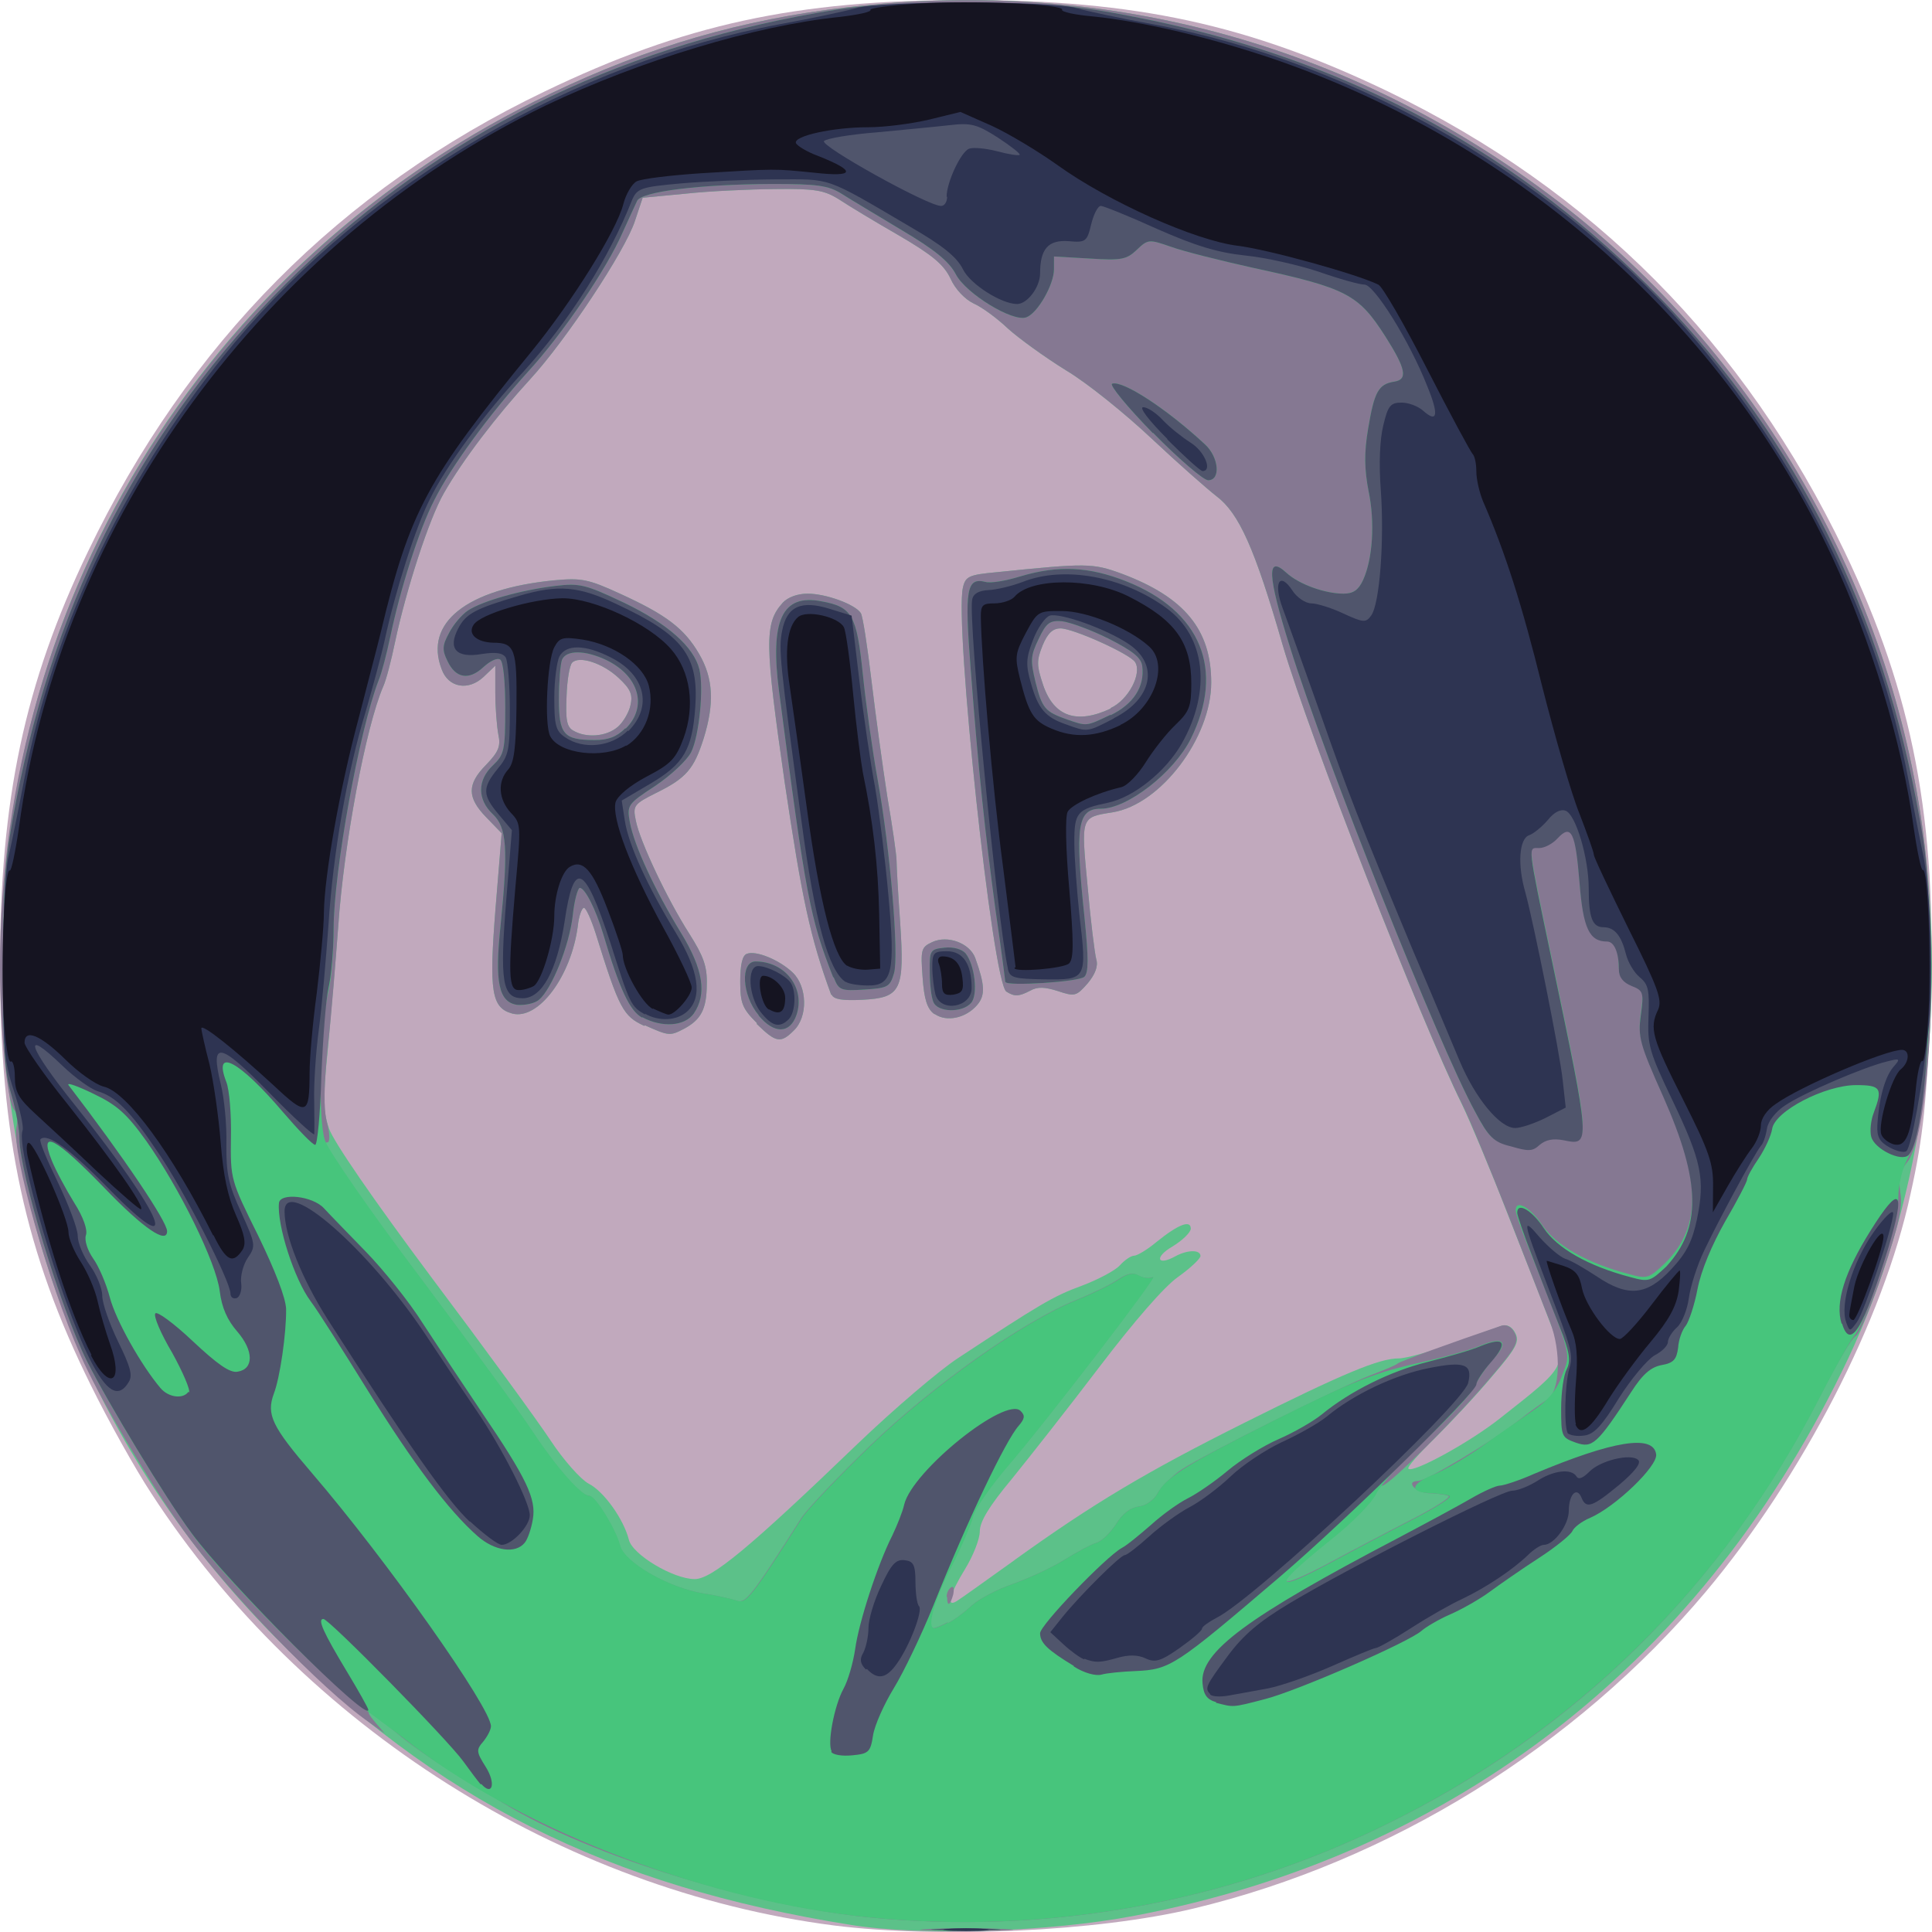 <?xml version="1.0" encoding="UTF-8" standalone="no"?>
<!-- Created with Inkscape (http://www.inkscape.org/) -->

<svg
   xmlns:dc="http://purl.org/dc/elements/1.1/"
   xmlns:cc="http://creativecommons.org/ns#"
   xmlns:rdf="http://www.w3.org/1999/02/22-rdf-syntax-ns#"
   xmlns:svg="http://www.w3.org/2000/svg"
   xmlns="http://www.w3.org/2000/svg"
   xmlns:sodipodi="http://sodipodi.sourceforge.net/DTD/sodipodi-0.dtd"
   xmlns:inkscape="http://www.inkscape.org/namespaces/inkscape"
   version="1.1"
   id="svg3739"
   width="113.386"
   height="113.386"
   viewBox="0 0 113.386 113.386"
   sodipodi:docname="delete.svg"
   inkscape:version="0.92.4 (5da689c313, 2019-01-14)">
  <defs
     id="defs3743" />
  <sodipodi:namedview
     pagecolor="#ffffff"
     bordercolor="#666666"
     borderopacity="1"
     objecttolerance="10"
     gridtolerance="10"
     guidetolerance="10"
     inkscape:pageopacity="0"
     inkscape:pageshadow="2"
     inkscape:window-width="1366"
     inkscape:window-height="745"
     id="namedview3741"
     showgrid="false"
     inkscape:zoom="1.9496253"
     inkscape:cx="1.8914439"
     inkscape:cy="1.890427"
     inkscape:window-x="-8"
     inkscape:window-y="-8"
     inkscape:window-maximized="1"
     inkscape:current-layer="svg3739" />
  <g
     id="g3749"
     transform="matrix(29.98,0,0,29.981,0.002,0.003)">
    <path
       style="fill:#c1a9bd;stroke-width:0.01"
       d="M 1.632,3.769 C 1.099,3.7 0.593,3.38 0.296,2.923 0.265,2.876 0.212,2.781 0.178,2.712 0.049,2.452 7.6717624e-5,2.225 -5.4556784e-5,1.891 -1.8284424e-4,1.565 0.048,1.338 0.172,1.08 0.368,0.672 0.666,0.371 1.066,0.179 1.338,0.048 1.558,-1.0911357e-4 1.891,-1.0911357e-4 c 0.333,0 0.553,0.048 0.826,0.179 0.4,0.193 0.698,0.493 0.894,0.901 0.134,0.28 0.181,0.526 0.168,0.884 -0.007,0.191 -0.014,0.261 -0.039,0.373 C 3.687,2.583 3.528,2.891 3.339,3.116 3.084,3.419 2.721,3.644 2.336,3.736 2.148,3.781 1.839,3.795 1.632,3.769 Z"
       id="path3763"
       inkscape:connector-curvature="0" />
    <path
       style="fill:#5cc189;stroke-width:0.01"
       d="M 1.666,3.768 C 1.189,3.692 0.852,3.523 0.534,3.2 0.201,2.861 0.02,2.438 0.003,1.954 -0.024,1.197 0.395,0.508 1.078,0.183 1.27,0.091 1.452,0.038 1.66,0.014 2.174,-0.046 2.661,0.09 3.068,0.408 3.452,0.709 3.712,1.172 3.768,1.658 3.81,2.011 3.756,2.366 3.618,2.659 3.338,3.249 2.852,3.63 2.221,3.75 2.055,3.782 1.802,3.79 1.666,3.768 Z M 1.987,3.053 C 2.14,2.943 2.244,2.881 2.436,2.785 2.63,2.688 2.7,2.659 2.738,2.659 c 0.014,-2.6e-6 0.062,-0.013 0.106,-0.029 0.044,-0.016 0.087,-0.032 0.096,-0.035 0.01,-0.003 0.02,0.002 0.026,0.014 0.009,0.017 0.003,0.029 -0.045,0.085 -0.03,0.036 -0.081,0.09 -0.112,0.121 -0.031,0.03 -0.055,0.057 -0.052,0.06 0.009,0.009 0.121,-0.052 0.181,-0.1 C 3.069,2.672 3.068,2.674 3.034,2.588 3.024,2.561 2.987,2.467 2.952,2.378 2.918,2.29 2.877,2.193 2.862,2.162 2.78,1.996 2.564,1.443 2.511,1.263 2.456,1.072 2.425,1.004 2.381,0.971 2.363,0.957 2.306,0.907 2.255,0.859 2.204,0.811 2.129,0.75 2.087,0.725 2.045,0.699 1.994,0.662 1.973,0.643 1.952,0.623 1.922,0.601 1.906,0.594 1.889,0.586 1.87,0.566 1.861,0.546 1.848,0.518 1.825,0.499 1.76,0.461 1.713,0.434 1.66,0.402 1.642,0.39 c -0.029,-0.018 -0.047,-0.021 -0.125,-0.02 -0.05,3.7742e-4 -0.129,0.004 -0.175,0.009 l -0.084,0.008 -0.015,0.045 C 1.224,0.491 1.107,0.667 1.038,0.742 0.972,0.814 0.906,0.9 0.869,0.965 0.84,1.015 0.795,1.154 0.773,1.258 c -0.007,0.034 -0.017,0.073 -0.023,0.086 -0.034,0.079 -0.077,0.308 -0.088,0.47 -0.005,0.066 -0.014,0.172 -0.02,0.237 -0.01,0.098 -0.01,0.123 0.002,0.158 0.009,0.026 0.086,0.138 0.201,0.292 0.103,0.137 0.208,0.281 0.233,0.319 0.025,0.038 0.059,0.076 0.074,0.084 0.03,0.015 0.069,0.07 0.079,0.11 0.007,0.029 0.087,0.077 0.129,0.077 0.033,0 0.106,-0.06 0.319,-0.265 0.071,-0.068 0.16,-0.144 0.197,-0.168 0.158,-0.104 0.186,-0.121 0.241,-0.141 0.032,-0.012 0.066,-0.03 0.075,-0.04 0.01,-0.011 0.022,-0.019 0.028,-0.019 0.006,0 0.026,-0.012 0.044,-0.027 0.042,-0.034 0.067,-0.044 0.067,-0.026 0,0.007 -0.016,0.023 -0.036,0.035 -0.036,0.021 -0.03,0.039 0.006,0.019 0.024,-0.013 0.049,-0.013 0.049,-4.243e-4 0,0.005 -0.02,0.024 -0.044,0.041 -0.027,0.019 -0.086,0.087 -0.153,0.175 -0.06,0.079 -0.138,0.178 -0.172,0.22 -0.045,0.054 -0.063,0.084 -0.063,0.103 0,0.015 -0.013,0.048 -0.029,0.074 -0.03,0.049 -0.037,0.075 -0.017,0.063 0.007,-0.004 0.057,-0.04 0.113,-0.08 z M 1.482,2.003 c -0.029,-0.029 -0.033,-0.039 -0.033,-0.082 0,-0.032 0.004,-0.051 0.013,-0.054 0.018,-0.007 0.064,0.012 0.09,0.037 0.028,0.027 0.03,0.086 0.002,0.113 -0.026,0.026 -0.035,0.024 -0.073,-0.013 z m -0.221,0.005 c -0.041,-0.019 -0.049,-0.033 -0.095,-0.181 -0.009,-0.028 -0.019,-0.05 -0.023,-0.05 -0.004,0 -0.01,0.016 -0.012,0.036 -0.013,0.098 -0.077,0.184 -0.128,0.171 C 0.962,1.973 0.957,1.941 0.97,1.778 L 0.982,1.631 0.952,1.6 c -0.038,-0.039 -0.038,-0.065 -4.6891e-4,-0.103 0.024,-0.025 0.029,-0.036 0.024,-0.059 -0.003,-0.016 -0.006,-0.053 -0.006,-0.082 v -0.053 l -0.023,0.022 c -0.03,0.028 -0.069,0.021 -0.082,-0.015 -0.035,-0.091 0.049,-0.157 0.219,-0.174 0.054,-0.005 0.067,-0.003 0.13,0.026 0.09,0.041 0.126,0.068 0.155,0.118 0.028,0.048 0.03,0.097 0.009,0.165 -0.019,0.06 -0.034,0.078 -0.093,0.107 -0.044,0.022 -0.046,0.025 -0.04,0.054 0.008,0.041 0.062,0.155 0.105,0.222 0.027,0.043 0.035,0.063 0.034,0.099 -3.255e-4,0.048 -0.011,0.069 -0.045,0.087 -0.027,0.014 -0.029,0.014 -0.076,-0.007 z m -0.053,-0.584 c 0.011,-0.009 0.023,-0.029 0.026,-0.043 0.005,-0.021 7.374e-4,-0.032 -0.023,-0.054 -0.031,-0.029 -0.077,-0.044 -0.091,-0.03 -0.005,0.005 -0.01,0.034 -0.011,0.066 -0.002,0.046 4.369e-4,0.06 0.013,0.067 0.025,0.015 0.065,0.012 0.087,-0.007 z m 0.621,0.561 c -0.014,-0.01 -0.02,-0.029 -0.023,-0.072 -0.004,-0.054 -0.003,-0.059 0.019,-0.069 0.03,-0.014 0.073,0.002 0.084,0.031 0.019,0.053 0.02,0.073 0.004,0.092 -0.022,0.026 -0.06,0.034 -0.083,0.018 z M 1.627,1.947 C 1.586,1.835 1.57,1.76 1.536,1.531 1.497,1.259 1.496,1.22 1.532,1.18 c 0.01,-0.011 0.029,-0.018 0.049,-0.018 0.036,0 0.093,0.021 0.104,0.038 0.004,0.006 0.013,0.066 0.021,0.133 0.008,0.067 0.022,0.169 0.031,0.227 0.01,0.058 0.018,0.114 0.018,0.125 6.72e-5,0.011 0.003,0.065 0.007,0.12 0.009,0.134 0.002,0.148 -0.074,0.152 -0.039,0.002 -0.056,-8.555e-4 -0.06,-0.01 z M 1.97,1.941 C 1.943,1.924 1.868,1.219 1.885,1.15 c 0.005,-0.022 0.012,-0.025 0.066,-0.03 0.176,-0.018 0.188,-0.018 0.245,0.003 0.123,0.046 0.175,0.11 0.175,0.213 0,0.108 -0.099,0.239 -0.193,0.254 -0.063,0.01 -0.062,0.008 -0.049,0.145 0.006,0.068 0.014,0.132 0.017,0.143 0.004,0.013 -0.002,0.029 -0.017,0.047 -0.022,0.025 -0.025,0.026 -0.058,0.015 -0.025,-0.008 -0.04,-0.009 -0.054,-0.001 -0.023,0.012 -0.031,0.012 -0.047,0.002 z M 2.174,1.386 c 0.035,-0.016 0.062,-0.068 0.048,-0.09 -0.01,-0.016 -0.121,-0.066 -0.146,-0.066 -0.015,-5.5e-6 -0.025,0.009 -0.035,0.033 -0.012,0.03 -0.012,0.039 0.001,0.078 0.021,0.062 0.066,0.077 0.132,0.046 z"
       id="path3761"
       inkscape:connector-curvature="0" />
    <path
       style="fill:#857892;stroke-width:0.01"
       d="m 1.817,3.776 c 0.041,-0.002 0.108,-0.002 0.149,0 0.041,0.002 0.007,0.003 -0.074,0.003 -0.082,0 -0.115,-0.001 -0.074,-0.003 z M 1.699,3.753 C 1.456,3.728 1.129,3.624 0.97,3.52 0.951,3.508 0.911,3.483 0.88,3.465 0.849,3.447 0.802,3.414 0.776,3.392 0.724,3.347 0.707,3.339 0.735,3.372 l 0.018,0.021 -0.031,-0.022 C 0.631,3.308 0.445,3.115 0.358,2.994 0.294,2.905 0.193,2.734 0.158,2.654 0.094,2.51 0.023,2.256 0.032,2.208 0.035,2.194 0.033,2.178 0.028,2.173 0.014,2.159 1.5584989e-4,2.017 7.2864183e-5,1.891 -4.0988736e-4,1.159 0.418,0.497 1.078,0.183 1.27,0.091 1.452,0.038 1.66,0.014 2.174,-0.046 2.661,0.09 3.068,0.408 3.452,0.709 3.712,1.172 3.768,1.658 c 0.027,0.231 0.009,0.561 -0.034,0.616 -0.015,0.019 -0.018,0.033 -0.014,0.061 0.005,0.027 -0.003,0.063 -0.034,0.154 -0.022,0.065 -0.046,0.122 -0.053,0.126 -0.008,0.004 -0.038,0.055 -0.068,0.114 C 3.373,3.105 3.085,3.39 2.712,3.572 2.401,3.725 2.048,3.788 1.699,3.753 Z M 1.856,3.177 c 0.012,-0.006 0.032,-0.021 0.046,-0.034 0.014,-0.013 0.05,-0.032 0.082,-0.043 0.031,-0.011 0.076,-0.032 0.1,-0.047 0.024,-0.015 0.052,-0.03 0.062,-0.033 0.011,-0.003 0.028,-0.02 0.039,-0.037 0.012,-0.02 0.028,-0.032 0.044,-0.034 0.015,-0.002 0.03,-0.013 0.037,-0.026 0.007,-0.013 0.028,-0.034 0.048,-0.047 0.047,-0.031 0.309,-0.161 0.369,-0.184 0.026,-0.01 0.05,-0.02 0.053,-0.023 0.004,-0.004 0.103,-0.04 0.203,-0.074 0.01,-0.003 0.02,0.002 0.026,0.014 0.009,0.017 0.003,0.029 -0.045,0.085 -0.069,0.082 -0.201,0.214 -0.214,0.214 -0.005,0 -0.013,0.01 -0.018,0.023 -0.005,0.012 -0.041,0.048 -0.08,0.079 -0.118,0.094 -0.122,0.11 -0.011,0.052 0.052,-0.028 0.128,-0.068 0.169,-0.089 0.041,-0.021 0.072,-0.041 0.07,-0.044 -0.003,-0.003 -0.018,-0.005 -0.035,-0.006 C 2.773,2.924 2.749,2.899 2.776,2.899 c 0.016,0 0.143,-0.076 0.196,-0.118 0.022,-0.017 0.047,-0.035 0.056,-0.041 0.026,-0.015 0.029,-0.093 0.006,-0.153 -0.011,-0.027 -0.047,-0.121 -0.082,-0.21 -0.035,-0.089 -0.075,-0.186 -0.09,-0.216 C 2.78,1.996 2.564,1.443 2.511,1.263 2.456,1.072 2.425,1.004 2.381,0.971 2.363,0.957 2.306,0.907 2.255,0.859 2.204,0.811 2.129,0.75 2.087,0.725 2.045,0.699 1.994,0.662 1.973,0.643 1.952,0.623 1.922,0.601 1.906,0.594 1.889,0.586 1.87,0.566 1.861,0.546 1.848,0.518 1.825,0.499 1.76,0.461 1.713,0.434 1.66,0.402 1.642,0.39 c -0.029,-0.018 -0.047,-0.021 -0.125,-0.02 -0.05,3.7742e-4 -0.129,0.004 -0.175,0.009 l -0.084,0.008 -0.015,0.045 C 1.224,0.491 1.107,0.667 1.038,0.742 0.972,0.814 0.906,0.9 0.869,0.965 0.84,1.015 0.795,1.154 0.773,1.258 c -0.007,0.034 -0.017,0.073 -0.023,0.086 -0.034,0.079 -0.077,0.308 -0.088,0.47 -0.005,0.066 -0.013,0.17 -0.02,0.232 -0.008,0.079 -0.009,0.123 -0.002,0.151 0.006,0.023 0.006,0.039 0.001,0.039 -0.016,0 0.01,0.038 0.184,0.269 0.093,0.124 0.19,0.257 0.216,0.296 0.047,0.071 0.096,0.127 0.112,0.127 0.012,0 0.052,0.066 0.06,0.097 0.008,0.033 0.095,0.083 0.163,0.094 0.027,0.004 0.056,0.011 0.065,0.014 0.018,0.007 0.028,-0.005 0.128,-0.162 0.011,-0.017 0.071,-0.08 0.134,-0.141 0.124,-0.119 0.299,-0.243 0.403,-0.285 0.032,-0.013 0.069,-0.031 0.082,-0.04 0.018,-0.012 0.029,-0.015 0.041,-0.008 0.009,0.005 0.021,0.006 0.027,0.003 0.015,-0.009 -0.209,0.283 -0.284,0.37 -0.034,0.04 -0.065,0.084 -0.068,0.099 -0.004,0.015 -0.023,0.06 -0.044,0.101 -0.033,0.065 -0.047,0.117 -0.032,0.117 0.003,0 0.015,-0.005 0.026,-0.011 z m -0.003,-0.051 c 0,-0.008 0.004,-0.016 0.009,-0.019 0.005,-0.003 0.006,0.003 0.004,0.014 -0.006,0.022 -0.012,0.025 -0.012,0.005 z M 1.482,2.003 c -0.029,-0.029 -0.033,-0.039 -0.033,-0.082 0,-0.032 0.004,-0.051 0.013,-0.054 0.018,-0.007 0.064,0.012 0.09,0.037 0.028,0.027 0.03,0.086 0.002,0.113 -0.026,0.026 -0.035,0.024 -0.073,-0.013 z m -0.221,0.005 c -0.041,-0.019 -0.049,-0.033 -0.095,-0.181 -0.009,-0.028 -0.019,-0.05 -0.023,-0.05 -0.004,0 -0.01,0.016 -0.012,0.036 -0.013,0.098 -0.077,0.184 -0.128,0.171 C 0.962,1.973 0.957,1.941 0.97,1.778 L 0.982,1.631 0.952,1.6 c -0.038,-0.039 -0.038,-0.065 -4.6891e-4,-0.103 0.024,-0.025 0.029,-0.036 0.024,-0.059 -0.003,-0.016 -0.006,-0.053 -0.006,-0.082 v -0.053 l -0.023,0.022 c -0.03,0.028 -0.069,0.021 -0.082,-0.015 -0.035,-0.091 0.049,-0.157 0.219,-0.174 0.054,-0.005 0.067,-0.003 0.13,0.026 0.09,0.041 0.126,0.068 0.155,0.118 0.028,0.048 0.03,0.097 0.009,0.165 -0.019,0.06 -0.034,0.078 -0.093,0.107 -0.044,0.022 -0.046,0.025 -0.04,0.054 0.008,0.041 0.062,0.155 0.105,0.222 0.027,0.043 0.035,0.063 0.034,0.099 -3.255e-4,0.048 -0.011,0.069 -0.045,0.087 -0.027,0.014 -0.029,0.014 -0.076,-0.007 z m -0.053,-0.584 c 0.011,-0.009 0.023,-0.029 0.026,-0.043 0.005,-0.021 7.374e-4,-0.032 -0.023,-0.054 -0.031,-0.029 -0.077,-0.044 -0.091,-0.03 -0.005,0.005 -0.01,0.034 -0.011,0.066 -0.002,0.046 4.369e-4,0.06 0.013,0.067 0.025,0.015 0.065,0.012 0.087,-0.007 z m 0.621,0.561 c -0.014,-0.01 -0.02,-0.029 -0.023,-0.072 -0.004,-0.054 -0.003,-0.059 0.019,-0.069 0.03,-0.014 0.073,0.002 0.084,0.031 0.019,0.053 0.02,0.073 0.004,0.092 -0.022,0.026 -0.06,0.034 -0.083,0.018 z M 1.627,1.947 C 1.586,1.835 1.57,1.76 1.536,1.531 1.497,1.259 1.496,1.22 1.532,1.18 c 0.01,-0.011 0.029,-0.018 0.049,-0.018 0.036,0 0.093,0.021 0.104,0.038 0.004,0.006 0.013,0.066 0.021,0.133 0.008,0.067 0.022,0.169 0.031,0.227 0.01,0.058 0.018,0.114 0.018,0.125 6.72e-5,0.011 0.003,0.065 0.007,0.12 0.009,0.134 0.002,0.148 -0.074,0.152 -0.039,0.002 -0.056,-8.555e-4 -0.06,-0.01 z M 1.97,1.941 C 1.943,1.924 1.868,1.219 1.885,1.15 c 0.005,-0.022 0.012,-0.025 0.066,-0.03 0.176,-0.018 0.188,-0.018 0.245,0.003 0.123,0.046 0.175,0.11 0.175,0.213 0,0.108 -0.099,0.239 -0.193,0.254 -0.063,0.01 -0.062,0.008 -0.049,0.145 0.006,0.068 0.014,0.132 0.017,0.143 0.004,0.013 -0.002,0.029 -0.017,0.047 -0.022,0.025 -0.025,0.026 -0.058,0.015 -0.025,-0.008 -0.04,-0.009 -0.054,-0.001 -0.023,0.012 -0.031,0.012 -0.047,0.002 z M 2.174,1.386 c 0.035,-0.016 0.062,-0.068 0.048,-0.09 -0.01,-0.016 -0.121,-0.066 -0.146,-0.066 -0.015,-5.5e-6 -0.025,0.009 -0.035,0.033 -0.012,0.03 -0.012,0.039 0.001,0.078 0.021,0.062 0.066,0.077 0.132,0.046 z"
       id="path3759"
       inkscape:connector-curvature="0" />
    <path
       style="fill:#47c57c;stroke-width:0.01"
       d="m 1.836,3.776 c 0.03,-0.002 0.08,-0.002 0.11,0 0.03,0.002 0.006,0.003 -0.055,0.003 -0.061,0 -0.086,-0.002 -0.055,-0.003 z M 1.699,3.753 C 1.391,3.722 1.037,3.589 0.81,3.418 0.786,3.399 0.744,3.368 0.717,3.348 0.642,3.294 0.447,3.097 0.382,3.011 0.326,2.936 0.218,2.759 0.17,2.664 0.118,2.56 0.039,2.298 0.038,2.229 0.038,2.211 0.031,2.172 0.022,2.142 0.009,2.099 0.006,2.051 0.006,1.891 0.007,1.72 0.01,1.678 0.032,1.565 0.11,1.164 0.285,0.829 0.559,0.556 0.834,0.282 1.166,0.109 1.562,0.032 1.679,0.01 1.717,0.007 1.891,0.007 c 0.174,0 0.212,0.003 0.33,0.026 0.396,0.077 0.728,0.25 1.003,0.524 0.274,0.273 0.45,0.609 0.527,1.009 0.044,0.226 0.033,0.606 -0.02,0.709 -0.008,0.016 -0.015,0.047 -0.015,0.068 0,0.047 -0.06,0.238 -0.085,0.27 -0.01,0.013 -0.041,0.068 -0.069,0.123 C 3.373,3.105 3.082,3.391 2.712,3.572 2.401,3.725 2.048,3.788 1.699,3.753 Z M 1.856,3.177 c 0.012,-0.006 0.032,-0.021 0.046,-0.034 0.014,-0.013 0.05,-0.032 0.082,-0.043 0.031,-0.011 0.076,-0.032 0.1,-0.047 0.024,-0.015 0.052,-0.03 0.062,-0.033 0.011,-0.003 0.028,-0.02 0.039,-0.037 0.012,-0.02 0.028,-0.032 0.044,-0.034 0.015,-0.002 0.03,-0.013 0.037,-0.026 0.017,-0.032 0.06,-0.058 0.227,-0.142 0.158,-0.079 0.196,-0.094 0.301,-0.117 0.039,-0.009 0.086,-0.022 0.104,-0.03 0.044,-0.018 0.056,-0.008 0.028,0.023 -0.013,0.014 -0.031,0.039 -0.039,0.056 -0.008,0.017 -0.052,0.064 -0.097,0.105 -0.045,0.041 -0.088,0.089 -0.096,0.106 -0.008,0.017 -0.046,0.056 -0.085,0.087 -0.117,0.094 -0.121,0.11 -0.01,0.051 0.052,-0.028 0.128,-0.068 0.169,-0.089 0.041,-0.021 0.072,-0.041 0.07,-0.044 -0.003,-0.003 -0.018,-0.005 -0.035,-0.006 -0.045,-0.001 -0.043,-0.018 0.004,-0.037 0.022,-0.009 0.065,-0.034 0.094,-0.055 0.029,-0.021 0.073,-0.051 0.097,-0.068 0.032,-0.021 0.049,-0.041 0.06,-0.071 0.017,-0.045 0.022,-0.029 -0.067,-0.253 -0.013,-0.033 -0.024,-0.064 -0.024,-0.07 0,-0.022 0.028,-0.006 0.052,0.029 0.026,0.039 0.086,0.074 0.17,0.096 0.036,0.01 0.039,0.008 0.07,-0.021 0.072,-0.071 0.072,-0.161 -0.003,-0.328 -0.046,-0.104 -0.05,-0.118 -0.044,-0.161 0.006,-0.044 0.005,-0.048 -0.018,-0.057 -0.017,-0.007 -0.025,-0.017 -0.025,-0.033 0,-0.032 -0.009,-0.054 -0.023,-0.054 -0.035,0 -0.047,-0.026 -0.054,-0.115 -0.008,-0.099 -0.016,-0.116 -0.043,-0.087 -0.01,0.011 -0.026,0.019 -0.036,0.019 -0.022,0 -0.024,-0.013 0.024,0.216 0.077,0.367 0.077,0.367 0.024,0.356 -0.021,-0.004 -0.035,-0.001 -0.047,0.009 -0.014,0.013 -0.022,0.013 -0.056,0.003 C 2.924,2.236 2.914,2.226 2.887,2.175 2.816,2.045 2.596,1.493 2.525,1.266 2.481,1.126 2.479,1.085 2.518,1.121 c 0.025,0.023 0.076,0.041 0.112,0.041 0.019,0 0.029,-0.007 0.038,-0.026 0.019,-0.041 0.024,-0.113 0.011,-0.175 -0.008,-0.042 -0.009,-0.074 -7.959e-4,-0.122 0.012,-0.072 0.02,-0.087 0.051,-0.092 0.027,-0.004 0.023,-0.025 -0.017,-0.088 -0.053,-0.083 -0.075,-0.095 -0.26,-0.135 -0.063,-0.014 -0.135,-0.032 -0.16,-0.041 -0.043,-0.015 -0.045,-0.015 -0.067,0.006 -0.02,0.019 -0.03,0.021 -0.092,0.017 l -0.07,-0.004 -3.84e-5,0.025 c -3.84e-5,0.03 -0.032,0.086 -0.054,0.094 -0.026,0.01 -0.118,-0.046 -0.138,-0.084 -0.013,-0.025 -0.041,-0.048 -0.105,-0.086 -0.048,-0.029 -0.102,-0.061 -0.119,-0.072 -0.026,-0.016 -0.047,-0.019 -0.136,-0.019 -0.144,7.9379e-4 -0.255,0.015 -0.264,0.033 -0.004,0.008 -0.016,0.035 -0.028,0.061 C 1.188,0.526 1.101,0.654 1.034,0.727 0.958,0.811 0.883,0.913 0.85,0.979 0.82,1.037 0.783,1.155 0.764,1.246 c -0.007,0.033 -0.017,0.072 -0.023,0.086 -0.037,0.095 -0.088,0.373 -0.088,0.487 -1.4114e-4,0.042 -0.004,0.094 -0.009,0.115 -0.018,0.075 -0.022,0.256 -0.008,0.298 0.007,0.021 0.091,0.142 0.187,0.269 0.095,0.127 0.194,0.262 0.219,0.3 0.047,0.071 0.096,0.127 0.112,0.127 0.012,0 0.052,0.066 0.06,0.097 0.008,0.033 0.095,0.083 0.163,0.094 0.027,0.004 0.056,0.011 0.065,0.014 0.018,0.007 0.028,-0.005 0.128,-0.162 0.011,-0.017 0.071,-0.08 0.134,-0.141 0.124,-0.119 0.299,-0.243 0.403,-0.285 0.032,-0.013 0.069,-0.031 0.082,-0.04 0.018,-0.012 0.029,-0.015 0.041,-0.008 0.009,0.005 0.021,0.006 0.027,0.003 0.015,-0.009 -0.209,0.283 -0.284,0.37 -0.034,0.04 -0.065,0.084 -0.068,0.099 -0.004,0.015 -0.023,0.06 -0.044,0.101 -0.033,0.065 -0.047,0.117 -0.032,0.117 0.003,0 0.015,-0.005 0.026,-0.011 z M 1.485,1.987 c -0.033,-0.039 -0.036,-0.105 -0.006,-0.105 0.058,0 0.098,0.052 0.08,0.105 -0.013,0.037 -0.044,0.037 -0.074,8.161e-4 z m -0.228,0.005 c -0.024,-0.013 -0.044,-0.055 -0.076,-0.163 -0.015,-0.05 -0.036,-0.091 -0.046,-0.091 -0.004,0 -0.011,0.025 -0.014,0.055 -0.007,0.059 -0.041,0.143 -0.066,0.164 -0.008,0.007 -0.027,0.011 -0.042,0.01 C 0.976,1.962 0.968,1.923 0.98,1.81 0.995,1.66 0.992,1.62 0.965,1.594 c -0.031,-0.029 -0.031,-0.067 0,-0.096 0.022,-0.021 0.024,-0.029 0.024,-0.112 0,-0.053 -0.004,-0.092 -0.01,-0.095 -0.006,-0.004 -0.02,0.003 -0.033,0.015 -0.028,0.026 -0.054,0.022 -0.07,-0.012 -0.011,-0.022 -0.01,-0.031 0.003,-0.055 0.008,-0.016 0.025,-0.036 0.037,-0.044 0.029,-0.019 0.104,-0.04 0.17,-0.048 0.049,-0.006 0.06,-0.003 0.136,0.033 0.085,0.041 0.136,0.086 0.147,0.13 0.009,0.036 -1.863e-4,0.13 -0.016,0.162 -0.008,0.016 -0.039,0.045 -0.07,0.066 -0.055,0.036 -0.056,0.038 -0.05,0.072 0.008,0.044 0.048,0.131 0.1,0.216 0.044,0.072 0.051,0.12 0.025,0.158 -0.018,0.025 -0.062,0.028 -0.101,0.007 z m -0.032,-0.566 c 0.043,-0.043 0.026,-0.103 -0.038,-0.134 -0.042,-0.02 -0.079,-0.02 -0.087,-4.666e-4 -0.003,0.008 -0.006,0.043 -0.006,0.076 0,0.07 0.009,0.081 0.07,0.081 0.026,2.093e-4 0.043,-0.006 0.06,-0.023 z m 0.602,0.535 c -0.004,-0.009 -0.007,-0.036 -0.007,-0.06 -4.339e-4,-0.041 8.113e-4,-0.043 0.029,-0.046 0.017,-0.002 0.034,0.003 0.041,0.011 0.018,0.022 0.025,0.081 0.011,0.097 -0.017,0.02 -0.066,0.019 -0.074,-0.002 z M 1.631,1.913 C 1.586,1.798 1.578,1.76 1.525,1.353 1.507,1.214 1.531,1.162 1.608,1.177 c 0.06,0.011 0.069,0.026 0.081,0.143 0.006,0.058 0.019,0.151 0.029,0.206 0.025,0.139 0.042,0.344 0.032,0.379 -0.008,0.027 -0.012,0.029 -0.058,0.032 -0.047,0.003 -0.05,0.001 -0.06,-0.024 z m 0.337,0.01 c 0,-0.002 -0.008,-0.065 -0.019,-0.14 C 1.928,1.627 1.916,1.517 1.9,1.308 1.888,1.153 1.892,1.13 1.929,1.139 c 0.01,0.003 0.04,-0.002 0.069,-0.011 0.074,-0.022 0.134,-0.019 0.207,0.01 0.146,0.058 0.193,0.173 0.126,0.308 -0.033,0.066 -0.124,0.137 -0.176,0.137 -0.046,0 -0.051,0.033 -0.032,0.214 0.008,0.079 0.008,0.107 -4.484e-4,0.115 -0.01,0.01 -0.154,0.019 -0.154,0.01 z M 2.174,1.4 c 0.045,-0.022 0.067,-0.056 0.062,-0.096 -0.002,-0.017 -0.019,-0.03 -0.066,-0.054 -0.034,-0.017 -0.075,-0.032 -0.091,-0.034 -0.024,-0.002 -0.031,0.003 -0.046,0.035 -0.016,0.033 -0.016,0.042 -0.006,0.084 0.013,0.052 0.019,0.058 0.061,0.073 0.04,0.014 0.038,0.014 0.086,-0.009 z m 0.083,-0.552 c -0.05,-0.051 -0.086,-0.095 -0.08,-0.097 0.021,-0.007 0.108,0.05 0.182,0.119 0.027,0.025 0.031,0.07 0.006,0.07 -0.009,0 -0.058,-0.042 -0.108,-0.093 z"
       id="path3757"
       inkscape:connector-curvature="0" />
    <path
       style="fill:#50556c;stroke-width:0.01"
       d="m 1.836,3.776 c 0.03,-0.002 0.08,-0.002 0.11,0 0.03,0.002 0.006,0.003 -0.055,0.003 -0.061,0 -0.086,-0.002 -0.055,-0.003 z M 0.941,3.493 c -0.006,-0.007 -0.021,-0.027 -0.034,-0.045 -0.03,-0.042 -0.263,-0.279 -0.274,-0.279 -0.012,0 -9.6368e-4,0.025 0.046,0.103 0.023,0.038 0.042,0.072 0.042,0.075 0,0.026 -0.276,-0.25 -0.346,-0.346 C 0.323,2.931 0.213,2.749 0.17,2.664 0.118,2.56 0.039,2.298 0.038,2.229 0.038,2.211 0.031,2.172 0.022,2.142 0.009,2.099 0.006,2.051 0.006,1.891 0.007,1.72 0.01,1.678 0.032,1.565 0.11,1.164 0.285,0.829 0.559,0.556 0.834,0.282 1.166,0.109 1.562,0.032 1.679,0.01 1.717,0.007 1.891,0.007 c 0.174,0 0.212,0.003 0.33,0.026 0.396,0.077 0.728,0.25 1.003,0.524 0.274,0.273 0.45,0.609 0.527,1.009 0.022,0.113 0.025,0.155 0.026,0.322 3.793e-4,0.19 -0.017,0.349 -0.041,0.373 -0.014,0.014 -0.067,-0.012 -0.073,-0.036 -0.003,-0.011 -6.509e-4,-0.033 0.005,-0.047 0.018,-0.048 0.014,-0.054 -0.035,-0.054 -0.061,3.629e-4 -0.159,0.051 -0.164,0.086 -0.002,0.013 -0.014,0.039 -0.026,0.057 -0.013,0.019 -0.023,0.037 -0.023,0.042 0,0.004 -0.019,0.041 -0.043,0.082 -0.026,0.046 -0.047,0.096 -0.054,0.132 -0.006,0.032 -0.017,0.064 -0.023,0.072 -0.007,0.008 -0.014,0.027 -0.015,0.043 -0.003,0.023 -0.009,0.03 -0.032,0.034 -0.021,0.004 -0.037,0.017 -0.06,0.053 -0.067,0.103 -0.076,0.11 -0.108,0.099 -0.028,-0.01 -0.029,-0.012 -0.029,-0.067 0,-0.032 0.005,-0.066 0.011,-0.077 0.008,-0.016 0.006,-0.033 -0.014,-0.083 -0.014,-0.035 -0.038,-0.097 -0.054,-0.139 -0.016,-0.041 -0.029,-0.079 -0.029,-0.084 0,-0.022 0.029,-0.005 0.052,0.03 0.026,0.039 0.086,0.074 0.17,0.096 0.036,0.01 0.039,0.008 0.07,-0.021 C 3.331,2.404 3.33,2.314 3.256,2.147 3.21,2.044 3.206,2.03 3.212,1.987 c 0.006,-0.044 0.005,-0.048 -0.018,-0.057 -0.017,-0.007 -0.025,-0.017 -0.025,-0.033 0,-0.032 -0.009,-0.054 -0.023,-0.054 -0.035,0 -0.047,-0.026 -0.054,-0.115 -0.008,-0.099 -0.016,-0.116 -0.043,-0.087 -0.01,0.011 -0.026,0.019 -0.036,0.019 -0.022,0 -0.024,-0.013 0.024,0.216 0.077,0.367 0.077,0.367 0.024,0.356 -0.021,-0.004 -0.035,-0.001 -0.047,0.009 -0.014,0.013 -0.022,0.013 -0.056,0.003 C 2.924,2.236 2.914,2.226 2.887,2.175 2.816,2.045 2.596,1.493 2.525,1.266 2.481,1.126 2.479,1.085 2.518,1.121 c 0.025,0.023 0.076,0.041 0.112,0.041 0.019,0 0.029,-0.007 0.038,-0.026 0.019,-0.041 0.024,-0.113 0.011,-0.175 -0.008,-0.042 -0.009,-0.074 -7.959e-4,-0.122 0.012,-0.072 0.02,-0.087 0.051,-0.092 0.027,-0.004 0.023,-0.025 -0.017,-0.088 -0.053,-0.083 -0.075,-0.095 -0.26,-0.135 -0.063,-0.014 -0.135,-0.032 -0.16,-0.041 -0.043,-0.015 -0.045,-0.015 -0.067,0.006 -0.02,0.019 -0.03,0.021 -0.092,0.017 l -0.07,-0.004 -3.84e-5,0.025 c -3.84e-5,0.03 -0.032,0.086 -0.054,0.094 -0.026,0.01 -0.118,-0.046 -0.138,-0.084 -0.013,-0.025 -0.041,-0.048 -0.105,-0.086 -0.048,-0.029 -0.102,-0.061 -0.119,-0.072 -0.026,-0.016 -0.047,-0.019 -0.136,-0.019 -0.144,7.9379e-4 -0.255,0.015 -0.264,0.033 -0.004,0.008 -0.016,0.035 -0.028,0.061 C 1.188,0.526 1.101,0.654 1.034,0.727 0.958,0.811 0.883,0.913 0.85,0.979 0.82,1.037 0.783,1.155 0.764,1.246 c -0.007,0.033 -0.017,0.072 -0.023,0.086 -0.037,0.095 -0.088,0.373 -0.088,0.487 -1.4114e-4,0.042 -0.005,0.094 -0.01,0.115 -0.005,0.021 -0.011,0.099 -0.014,0.173 -0.002,0.074 -0.008,0.134 -0.012,0.134 -0.005,0 -0.033,-0.029 -0.063,-0.064 -0.085,-0.1 -0.138,-0.129 -0.111,-0.059 0.006,0.015 0.01,0.064 0.009,0.109 -0.001,0.081 -6.9262e-4,0.083 0.053,0.191 0.034,0.07 0.054,0.122 0.055,0.144 6.2435e-4,0.048 -0.012,0.135 -0.024,0.166 -0.015,0.041 -0.004,0.064 0.075,0.156 0.146,0.17 0.35,0.459 0.35,0.495 0,0.007 -0.007,0.02 -0.015,0.03 -0.014,0.016 -0.014,0.02 0.005,0.05 0.02,0.032 0.013,0.058 -0.009,0.033 z M 0.37,2.726 c 0.003,-0.005 -0.012,-0.04 -0.033,-0.078 -0.022,-0.037 -0.037,-0.072 -0.033,-0.077 0.003,-0.005 0.036,0.019 0.073,0.054 0.048,0.045 0.073,0.063 0.088,0.06 0.032,-0.005 0.032,-0.041 -9.6946e-4,-0.079 -0.019,-0.022 -0.03,-0.046 -0.034,-0.079 -0.007,-0.056 -0.079,-0.202 -0.144,-0.294 -0.038,-0.053 -0.057,-0.07 -0.103,-0.092 -0.031,-0.015 -0.053,-0.023 -0.049,-0.017 0.108,0.141 0.193,0.267 0.193,0.286 9.025e-5,0.026 -0.046,-0.005 -0.122,-0.084 -0.097,-0.1 -0.129,-0.117 -0.104,-0.055 0.008,0.02 0.028,0.057 0.044,0.083 0.018,0.028 0.027,0.054 0.023,0.064 -0.003,0.01 0.003,0.029 0.014,0.045 0.011,0.015 0.026,0.05 0.033,0.077 0.012,0.045 0.061,0.132 0.099,0.177 0.016,0.019 0.045,0.022 0.055,0.007 z m 1.258,0.702 c -0.009,-0.015 0.005,-0.089 0.023,-0.122 0.009,-0.016 0.019,-0.051 0.023,-0.078 0.007,-0.052 0.044,-0.166 0.073,-0.223 0.009,-0.019 0.02,-0.046 0.023,-0.06 0.016,-0.066 0.199,-0.213 0.228,-0.183 0.009,0.009 0.008,0.015 -0.004,0.029 -0.025,0.028 -0.099,0.182 -0.167,0.352 -0.023,0.057 -0.058,0.13 -0.077,0.161 -0.019,0.031 -0.038,0.073 -0.041,0.093 -0.005,0.033 -0.009,0.036 -0.041,0.039 -0.019,0.002 -0.038,-0.001 -0.041,-0.007 z m 0.753,-0.096 c -0.018,-0.005 -0.025,-0.014 -0.027,-0.037 -0.006,-0.061 0.088,-0.13 0.382,-0.284 0.055,-0.029 0.12,-0.064 0.144,-0.078 0.024,-0.014 0.049,-0.025 0.056,-0.025 0.007,-6.72e-5 0.038,-0.01 0.067,-0.023 0.155,-0.065 0.234,-0.078 0.239,-0.038 0.003,0.023 -0.079,0.102 -0.129,0.124 -0.017,0.007 -0.032,0.019 -0.035,0.026 -0.003,0.007 -0.032,0.031 -0.066,0.053 -0.034,0.022 -0.077,0.052 -0.096,0.066 -0.019,0.014 -0.054,0.034 -0.077,0.044 -0.023,0.01 -0.048,0.025 -0.056,0.032 -0.024,0.022 -0.244,0.118 -0.307,0.134 -0.065,0.017 -0.061,0.016 -0.096,0.007 z m -0.279,-0.071 c -0.051,-0.031 -0.066,-0.045 -0.066,-0.064 0,-0.016 0.128,-0.149 0.16,-0.167 0.01,-0.005 0.035,-0.026 0.057,-0.045 0.022,-0.02 0.054,-0.043 0.072,-0.052 0.018,-0.009 0.053,-0.033 0.078,-0.054 0.025,-0.021 0.07,-0.049 0.1,-0.062 0.03,-0.013 0.068,-0.035 0.084,-0.048 0.056,-0.046 0.135,-0.085 0.207,-0.103 0.039,-0.01 0.086,-0.023 0.104,-0.031 0.047,-0.019 0.055,-0.008 0.021,0.031 -0.016,0.018 -0.029,0.038 -0.029,0.044 0,0.016 -0.252,0.263 -0.384,0.376 -0.205,0.175 -0.215,0.182 -0.283,0.185 -0.026,0.001 -0.057,0.004 -0.067,0.007 -0.011,0.003 -0.034,-0.003 -0.054,-0.016 z M 0.935,3.007 C 0.878,2.957 0.809,2.865 0.72,2.722 0.671,2.643 0.621,2.564 0.608,2.547 0.576,2.504 0.542,2.398 0.546,2.355 c 0.002,-0.021 0.066,-0.014 0.088,0.01 0.011,0.012 0.048,0.05 0.082,0.085 0.034,0.035 0.085,0.098 0.112,0.141 0.028,0.043 0.079,0.12 0.114,0.172 C 1.031,2.894 1.05,2.934 1.043,2.974 1.04,2.992 1.033,3.013 1.027,3.02 1.009,3.042 0.968,3.036 0.935,3.007 Z M 3.605,2.591 c -0.013,-0.041 0.006,-0.101 0.056,-0.181 0.058,-0.093 0.07,-0.083 0.036,0.031 -0.049,0.16 -0.075,0.203 -0.091,0.15 z M 1.485,1.987 c -0.033,-0.039 -0.036,-0.105 -0.006,-0.105 0.058,0 0.098,0.052 0.08,0.105 -0.013,0.037 -0.044,0.037 -0.074,8.161e-4 z m -0.228,0.005 c -0.024,-0.013 -0.044,-0.055 -0.076,-0.163 -0.015,-0.05 -0.036,-0.091 -0.046,-0.091 -0.004,0 -0.011,0.025 -0.014,0.055 -0.007,0.059 -0.041,0.143 -0.066,0.164 -0.008,0.007 -0.027,0.011 -0.042,0.01 C 0.976,1.962 0.968,1.923 0.98,1.81 0.995,1.66 0.992,1.62 0.965,1.594 c -0.031,-0.029 -0.031,-0.067 0,-0.096 0.022,-0.021 0.024,-0.029 0.024,-0.112 0,-0.053 -0.004,-0.092 -0.01,-0.095 -0.006,-0.004 -0.02,0.003 -0.033,0.015 -0.028,0.026 -0.054,0.022 -0.07,-0.012 -0.011,-0.022 -0.01,-0.031 0.003,-0.055 0.008,-0.016 0.025,-0.036 0.037,-0.044 0.029,-0.019 0.104,-0.04 0.17,-0.048 0.049,-0.006 0.06,-0.003 0.136,0.033 0.085,0.041 0.136,0.086 0.147,0.13 0.009,0.036 -1.863e-4,0.13 -0.016,0.162 -0.008,0.016 -0.039,0.045 -0.07,0.066 -0.055,0.036 -0.056,0.038 -0.05,0.072 0.008,0.044 0.048,0.131 0.1,0.216 0.044,0.072 0.051,0.12 0.025,0.158 -0.018,0.025 -0.062,0.028 -0.101,0.007 z m -0.032,-0.566 c 0.043,-0.043 0.026,-0.103 -0.038,-0.134 -0.042,-0.02 -0.079,-0.02 -0.087,-4.666e-4 -0.003,0.008 -0.006,0.043 -0.006,0.076 0,0.07 0.009,0.081 0.07,0.081 0.026,2.093e-4 0.043,-0.006 0.06,-0.023 z m 0.602,0.535 c -0.004,-0.009 -0.007,-0.036 -0.007,-0.06 -4.339e-4,-0.041 8.113e-4,-0.043 0.029,-0.046 0.017,-0.002 0.034,0.003 0.041,0.011 0.018,0.022 0.025,0.081 0.011,0.097 -0.017,0.02 -0.066,0.019 -0.074,-0.002 z M 1.631,1.913 C 1.586,1.798 1.578,1.76 1.525,1.353 1.507,1.214 1.531,1.162 1.608,1.177 c 0.06,0.011 0.069,0.026 0.081,0.143 0.006,0.058 0.019,0.151 0.029,0.206 0.025,0.139 0.042,0.344 0.032,0.379 -0.008,0.027 -0.012,0.029 -0.058,0.032 -0.047,0.003 -0.05,0.001 -0.06,-0.024 z m 0.337,0.01 c 0,-0.002 -0.008,-0.065 -0.019,-0.14 C 1.928,1.627 1.916,1.517 1.9,1.308 1.888,1.153 1.892,1.13 1.929,1.139 c 0.01,0.003 0.04,-0.002 0.069,-0.011 0.074,-0.022 0.134,-0.019 0.207,0.01 0.146,0.058 0.193,0.173 0.126,0.308 -0.033,0.066 -0.124,0.137 -0.176,0.137 -0.046,0 -0.051,0.033 -0.032,0.214 0.008,0.079 0.008,0.107 -4.484e-4,0.115 -0.01,0.01 -0.154,0.019 -0.154,0.01 z M 2.174,1.4 c 0.045,-0.022 0.067,-0.056 0.062,-0.096 -0.002,-0.017 -0.019,-0.03 -0.066,-0.054 -0.034,-0.017 -0.075,-0.032 -0.091,-0.034 -0.024,-0.002 -0.031,0.003 -0.046,0.035 -0.016,0.033 -0.016,0.042 -0.006,0.084 0.013,0.052 0.019,0.058 0.061,0.073 0.04,0.014 0.038,0.014 0.086,-0.009 z m 0.083,-0.552 c -0.05,-0.051 -0.086,-0.095 -0.08,-0.097 0.021,-0.007 0.108,0.05 0.182,0.119 0.027,0.025 0.031,0.07 0.006,0.07 -0.009,0 -0.058,-0.042 -0.108,-0.093 z"
       id="path3755"
       inkscape:connector-curvature="0" />
    <path
       style="fill:#2e3452;stroke-width:0.01"
       d="m 1.855,3.776 c 0.02,-0.002 0.052,-0.002 0.072,0 0.02,0.002 0.004,0.004 -0.036,0.004 -0.04,0 -0.056,-0.002 -0.036,-0.004 z M 2.369,3.316 c -0.011,-0.011 -0.009,-0.016 0.034,-0.074 0.031,-0.042 0.062,-0.068 0.122,-0.104 0.122,-0.073 0.413,-0.22 0.435,-0.22 0.011,-3.84e-5 0.033,-0.009 0.049,-0.019 0.032,-0.021 0.067,-0.025 0.077,-0.009 0.004,0.007 0.013,0.003 0.025,-0.009 0.021,-0.022 0.082,-0.037 0.096,-0.023 0.006,0.006 -0.007,0.023 -0.038,0.049 -0.052,0.043 -0.064,0.047 -0.073,0.025 -0.009,-0.023 -0.025,-0.007 -0.025,0.025 0,0.028 -0.029,0.067 -0.049,0.067 -0.006,0 -0.02,0.009 -0.031,0.02 -0.029,0.028 -0.081,0.063 -0.127,0.085 -0.022,0.01 -0.068,0.036 -0.102,0.058 -0.034,0.022 -0.065,0.039 -0.069,0.039 -0.004,0 -0.042,0.016 -0.085,0.035 -0.043,0.019 -0.1,0.039 -0.126,0.044 -0.026,0.005 -0.061,0.011 -0.077,0.014 -0.016,0.003 -0.032,0.002 -0.036,-0.002 z M 1.695,3.268 c -0.011,-0.011 -0.013,-0.02 -0.005,-0.033 0.005,-0.01 0.01,-0.031 0.01,-0.048 0,-0.017 0.011,-0.054 0.025,-0.083 0.02,-0.043 0.029,-0.052 0.046,-0.05 0.017,0.002 0.021,0.009 0.021,0.043 1.93e-4,0.022 0.003,0.043 0.007,0.047 0.008,0.008 -0.018,0.077 -0.043,0.112 -0.021,0.03 -0.038,0.033 -0.059,0.011 z m 0.427,-0.02 c -0.008,-0.003 -0.026,-0.016 -0.04,-0.029 l -0.026,-0.024 0.024,-0.03 c 0.034,-0.042 0.113,-0.121 0.122,-0.121 0.004,-4.8e-5 0.026,-0.017 0.048,-0.037 0.022,-0.02 0.058,-0.046 0.079,-0.057 0.021,-0.011 0.057,-0.038 0.08,-0.06 0.023,-0.022 0.068,-0.052 0.1,-0.067 0.033,-0.015 0.072,-0.037 0.088,-0.05 0.053,-0.044 0.134,-0.082 0.2,-0.095 0.07,-0.014 0.086,-0.008 0.077,0.029 -0.011,0.043 -0.419,0.424 -0.493,0.46 -0.015,0.008 -0.028,0.017 -0.028,0.021 0,0.004 -0.02,0.021 -0.044,0.038 -0.037,0.026 -0.048,0.029 -0.067,0.02 -0.015,-0.007 -0.033,-0.007 -0.054,-0.001 -0.035,0.01 -0.044,0.01 -0.065,0.002 z M 0.92,2.979 C 0.876,2.938 0.804,2.836 0.641,2.582 0.591,2.503 0.557,2.419 0.557,2.371 c 0,-0.07 0.164,0.074 0.275,0.24 0.033,0.05 0.078,0.117 0.1,0.149 0.05,0.073 0.105,0.181 0.105,0.206 0,0.021 -0.035,0.058 -0.055,0.058 -0.007,0 -0.035,-0.021 -0.062,-0.046 z M 3.07,2.807 c -0.009,-0.009 -0.007,-0.097 0.002,-0.128 0.008,-0.027 0.005,-0.038 -0.043,-0.163 -0.049,-0.129 -0.05,-0.135 -0.015,-0.094 0.017,0.019 0.039,0.038 0.05,0.042 0.011,0.003 0.038,0.019 0.061,0.034 0.062,0.042 0.099,0.038 0.147,-0.014 0.03,-0.032 0.041,-0.055 0.05,-0.098 0.016,-0.078 0.009,-0.113 -0.048,-0.232 -0.046,-0.096 -0.049,-0.108 -0.047,-0.164 0.002,-0.052 -1.287e-4,-0.063 -0.017,-0.077 -0.011,-0.009 -0.023,-0.029 -0.027,-0.045 -0.009,-0.036 -0.022,-0.053 -0.044,-0.053 -0.022,0 -0.029,-0.019 -0.029,-0.076 0,-0.059 -0.025,-0.144 -0.045,-0.152 -0.01,-0.004 -0.023,0.003 -0.035,0.018 -0.011,0.013 -0.028,0.027 -0.037,0.03 -0.019,0.007 -0.023,0.057 -0.007,0.112 0.016,0.059 0.067,0.311 0.073,0.367 l 0.006,0.054 -0.039,0.02 c -0.022,0.011 -0.049,0.02 -0.06,0.02 -0.03,0 -0.078,-0.058 -0.109,-0.132 C 2.842,2.041 2.802,1.944 2.767,1.863 2.66,1.606 2.64,1.555 2.583,1.392 2.552,1.305 2.52,1.215 2.511,1.191 c -0.019,-0.051 -0.006,-0.073 0.019,-0.035 0.009,0.014 0.026,0.025 0.037,0.025 0.011,1.162e-4 0.04,0.009 0.063,0.02 0.039,0.018 0.044,0.018 0.054,0.004 0.017,-0.023 0.026,-0.148 0.019,-0.245 -0.004,-0.053 -0.002,-0.1 0.005,-0.128 0.009,-0.038 0.014,-0.044 0.036,-0.044 0.013,0 0.032,0.007 0.042,0.016 0.028,0.025 0.031,0.008 0.008,-0.048 C 2.759,0.667 2.69,0.557 2.671,0.557 c -0.01,0 -0.049,-0.011 -0.089,-0.025 C 2.543,0.519 2.478,0.504 2.437,0.5 2.382,0.494 2.34,0.481 2.265,0.448 2.21,0.423 2.16,0.403 2.155,0.403 c -0.006,0 -0.014,0.016 -0.019,0.036 -0.008,0.034 -0.011,0.036 -0.044,0.033 -0.04,-0.003 -0.056,0.015 -0.056,0.063 0,0.027 -0.025,0.06 -0.045,0.06 -0.031,0 -0.092,-0.039 -0.106,-0.068 -0.012,-0.024 -0.039,-0.046 -0.103,-0.083 -0.17,-0.1 -0.153,-0.093 -0.264,-0.093 -0.055,2.7161e-4 -0.139,0.004 -0.186,0.008 -0.079,0.007 -0.085,0.01 -0.095,0.033 C 1.193,0.504 1.114,0.629 1.025,0.727 0.948,0.81 0.873,0.912 0.841,0.978 0.814,1.031 0.774,1.156 0.753,1.253 0.746,1.285 0.729,1.347 0.716,1.392 0.68,1.51 0.652,1.668 0.643,1.81 0.638,1.878 0.63,1.971 0.624,2.016 c -0.006,0.045 -0.01,0.108 -0.009,0.139 4.6276e-4,0.032 5.0107e-4,0.061 8.545e-5,0.065 -4.1601e-4,0.004 -0.04,-0.032 -0.088,-0.081 -0.098,-0.1 -0.116,-0.103 -0.095,-0.017 0.007,0.028 0.012,0.081 0.011,0.118 -5.5896e-4,0.056 0.004,0.079 0.029,0.133 0.028,0.062 0.029,0.066 0.013,0.089 -0.009,0.013 -0.015,0.036 -0.013,0.05 0.002,0.014 -0.003,0.027 -0.009,0.029 -0.007,0.002 -0.012,-0.002 -0.012,-0.009 0,-0.024 -0.093,-0.206 -0.143,-0.278 -0.053,-0.079 -0.082,-0.108 -0.117,-0.118 -0.013,-0.004 -0.044,-0.026 -0.069,-0.05 -0.081,-0.078 -0.068,-0.038 0.026,0.079 0.173,0.217 0.212,0.312 0.065,0.162 -0.077,-0.079 -0.121,-0.11 -0.134,-0.097 -0.003,0.003 0.013,0.041 0.034,0.084 0.021,0.044 0.039,0.091 0.039,0.105 0,0.014 0.011,0.04 0.024,0.058 0.013,0.018 0.024,0.045 0.024,0.059 0,0.015 0.014,0.055 0.031,0.09 0.024,0.049 0.029,0.066 0.021,0.079 C 0.232,2.739 0.208,2.725 0.175,2.659 0.118,2.545 0.031,2.248 0.044,2.213 0.047,2.207 0.039,2.171 0.027,2.135 0.008,2.077 0.006,2.049 0.006,1.896 0.006,1.795 0.01,1.703 0.017,1.675 0.023,1.649 0.037,1.58 0.048,1.522 0.105,1.223 0.251,0.92 0.459,0.671 0.723,0.356 1.124,0.122 1.528,0.047 1.588,0.036 1.654,0.022 1.675,0.016 c 0.051,-0.015 0.382,-0.015 0.433,0 0.021,0.006 0.087,0.02 0.147,0.031 0.404,0.075 0.805,0.308 1.069,0.624 0.208,0.248 0.354,0.551 0.411,0.851 0.011,0.058 0.024,0.125 0.029,0.148 0.016,0.074 0.021,0.25 0.011,0.346 -0.012,0.111 -0.033,0.227 -0.043,0.237 -0.004,0.004 -0.019,5.991e-4 -0.033,-0.007 -0.02,-0.011 -0.025,-0.021 -0.024,-0.043 0.003,-0.053 0.015,-0.095 0.031,-0.114 0.015,-0.017 0.014,-0.018 -0.013,-0.011 -0.045,0.011 -0.164,0.062 -0.199,0.086 -0.018,0.012 -0.033,0.031 -0.035,0.045 -0.002,0.013 -0.007,0.029 -0.012,0.034 -0.013,0.016 -0.082,0.144 -0.111,0.205 -0.014,0.029 -0.027,0.071 -0.03,0.093 -0.003,0.022 -0.013,0.048 -0.023,0.057 -0.01,0.009 -0.018,0.022 -0.018,0.029 0,0.007 -0.012,0.019 -0.026,0.026 -0.014,0.008 -0.046,0.046 -0.07,0.084 -0.033,0.054 -0.049,0.071 -0.068,0.073 -0.013,0.002 -0.027,-2.372e-4 -0.031,-0.004 z M 1.853,0.385 c 0,-0.028 0.028,-0.088 0.044,-0.094 0.008,-0.003 0.032,-8.9443e-4 0.055,0.005 0.022,0.006 0.042,0.009 0.044,0.007 0.002,-0.002 -0.017,-0.017 -0.043,-0.034 -0.041,-0.026 -0.052,-0.029 -0.095,-0.024 -0.026,0.003 -0.09,0.009 -0.142,0.014 -0.052,0.004 -0.098,0.012 -0.103,0.017 -0.009,0.009 0.203,0.127 0.229,0.127 0.007,1.9049e-4 0.012,-0.008 0.012,-0.018 z M 3.614,2.588 c -0.013,-0.034 0.013,-0.118 0.053,-0.175 0.021,-0.03 0.039,-0.047 0.039,-0.038 0,0.025 -0.056,0.192 -0.071,0.213 -0.014,0.019 -0.014,0.019 -0.021,5.597e-4 z M 1.489,1.981 c -0.024,-0.031 -0.027,-0.09 -0.005,-0.09 0.018,0 0.054,0.018 0.064,0.033 0.011,0.017 0.009,0.058 -0.004,0.071 -0.018,0.018 -0.033,0.014 -0.055,-0.014 z M 1.263,1.986 C 1.235,1.97 1.233,1.966 1.195,1.846 1.144,1.69 1.123,1.681 1.105,1.805 c -0.015,0.095 -0.044,0.149 -0.082,0.149 -0.04,0 -0.045,-0.032 -0.032,-0.193 L 1.002,1.625 0.976,1.594 c -0.032,-0.038 -0.032,-0.052 -0.002,-0.089 0.022,-0.026 0.024,-0.037 0.024,-0.117 -7.681e-5,-0.048 -0.004,-0.094 -0.008,-0.101 -0.006,-0.009 -0.019,-0.011 -0.046,-0.007 -0.051,0.009 -0.068,-0.01 -0.047,-0.05 0.015,-0.029 0.034,-0.039 0.12,-0.064 0.076,-0.022 0.115,-0.019 0.189,0.016 0.131,0.061 0.162,0.101 0.155,0.202 -0.006,0.083 -0.022,0.111 -0.088,0.15 l -0.056,0.033 0.006,0.039 c 0.007,0.047 0.045,0.13 0.1,0.22 0.045,0.074 0.053,0.126 0.022,0.154 -0.02,0.018 -0.055,0.02 -0.083,0.004 z M 1.23,1.431 c 0.048,-0.048 0.033,-0.11 -0.034,-0.144 -0.051,-0.026 -0.088,-0.026 -0.101,-0.002 -0.005,0.01 -0.01,0.047 -0.01,0.081 0,0.054 0.003,0.065 0.021,0.077 0.036,0.025 0.091,0.019 0.123,-0.013 z m 0.601,0.515 c -0.003,-0.012 -0.006,-0.036 -0.006,-0.053 -1.191e-4,-0.028 0.003,-0.031 0.029,-0.031 0.031,0 0.048,0.025 0.048,0.072 0,0.038 -0.061,0.049 -0.071,0.012 z M 1.655,1.922 C 1.622,1.9 1.595,1.803 1.569,1.608 1.526,1.292 1.524,1.271 1.531,1.235 c 0.009,-0.048 0.037,-0.061 0.094,-0.043 l 0.042,0.013 0.015,0.125 c 0.008,0.069 0.022,0.164 0.031,0.211 0.008,0.048 0.02,0.143 0.026,0.211 0.014,0.151 0.008,0.178 -0.041,0.177 -0.017,-7.68e-5 -0.036,-0.003 -0.042,-0.007 z M 1.973,1.896 C 1.952,1.8 1.895,1.213 1.903,1.174 c 0.002,-0.012 0.013,-0.018 0.032,-0.019 0.016,-7.028e-4 0.046,-0.008 0.067,-0.016 0.081,-0.032 0.196,-0.011 0.281,0.051 0.077,0.056 0.089,0.162 0.03,0.266 -0.031,0.054 -0.093,0.104 -0.143,0.115 -0.062,0.013 -0.067,0.019 -0.067,0.078 4.8e-5,0.03 0.005,0.094 0.01,0.142 0.015,0.126 0.014,0.127 -0.068,0.126 -0.06,-10e-4 -0.068,-0.003 -0.072,-0.02 z M 2.18,1.406 c 0.076,-0.038 0.089,-0.105 0.03,-0.145 -0.044,-0.03 -0.135,-0.062 -0.155,-0.056 -0.009,0.003 -0.024,0.024 -0.033,0.048 -0.014,0.036 -0.014,0.049 -0.004,0.084 0.014,0.05 0.028,0.067 0.069,0.081 0.042,0.015 0.04,0.016 0.094,-0.012 z M 2.285,0.859 c -0.036,-0.036 -0.056,-0.062 -0.047,-0.062 0.008,0 0.025,0.011 0.038,0.025 0.013,0.014 0.037,0.033 0.054,0.044 0.028,0.017 0.044,0.056 0.024,0.056 -0.004,0 -0.035,-0.028 -0.069,-0.062 z"
       id="path3753"
       inkscape:connector-curvature="0" />
    <path
       style="fill:#151421;stroke-width:0.01"
       d="m 3.085,2.788 c -0.003,-0.008 -0.003,-0.046 -7.68e-5,-0.083 0.004,-0.05 0.002,-0.077 -0.009,-0.102 -0.02,-0.046 -0.051,-0.135 -0.048,-0.135 0.002,0 0.016,0.005 0.033,0.01 0.024,0.008 0.031,0.018 0.036,0.044 0.007,0.035 0.055,0.099 0.074,0.099 0.006,0 0.034,-0.03 0.062,-0.067 0.028,-0.037 0.053,-0.067 0.055,-0.067 0.002,0 0.001,0.018 -0.002,0.041 -0.005,0.03 -0.019,0.056 -0.055,0.099 -0.027,0.032 -0.064,0.083 -0.082,0.112 -0.035,0.058 -0.055,0.074 -0.065,0.049 z M 0.179,2.652 C 0.137,2.57 0.09,2.424 0.054,2.263 c -0.003,-0.015 -0.002,-0.026 0.002,-0.026 0.012,0 0.078,0.148 0.078,0.175 0,0.012 0.011,0.038 0.024,0.058 0.013,0.02 0.028,0.054 0.033,0.077 0.005,0.023 0.016,0.06 0.024,0.083 0.028,0.077 -5.9161e-4,0.094 -0.037,0.023 z M 3.62,2.574 c 0,-0.005 0.005,-0.03 0.01,-0.056 0.01,-0.046 0.057,-0.126 0.057,-0.097 1.854e-4,0.023 -0.051,0.163 -0.059,0.163 -0.004,0 -0.008,-0.004 -0.008,-0.009 z M 0.417,2.418 C 0.337,2.258 0.248,2.137 0.203,2.127 0.187,2.123 0.153,2.099 0.127,2.073 0.079,2.026 0.048,2.013 0.048,2.041 c 0,0.008 0.038,0.063 0.084,0.12 0.089,0.112 0.151,0.2 0.144,0.206 -0.002,0.002 -0.04,-0.031 -0.085,-0.073 C 0.147,2.252 0.092,2.201 0.07,2.181 0.036,2.15 0.029,2.137 0.029,2.108 c 0,-0.019 -0.004,-0.033 -0.008,-0.03 C 0.016,2.081 0.01,2.04 0.007,1.987 0.001,1.882 0.009,1.698 0.019,1.704 0.022,1.706 0.03,1.668 0.037,1.62 0.118,1.019 0.518,0.473 1.069,0.206 1.254,0.118 1.478,0.05 1.644,0.033 1.679,0.029 1.707,0.023 1.704,0.019 1.702,0.016 1.743,0.01 1.796,0.007 1.901,2.15125e-4 2.085,0.008 2.079,0.019 c -0.002,0.004 0.025,0.01 0.06,0.013 0.099,0.01 0.233,0.042 0.356,0.084 0.482,0.166 0.879,0.519 1.091,0.973 0.077,0.165 0.137,0.363 0.16,0.53 0.007,0.048 0.015,0.086 0.018,0.084 0.01,-0.006 0.017,0.178 0.011,0.283 -0.003,0.053 -0.008,0.094 -0.012,0.091 -0.004,-0.002 -0.01,0.024 -0.013,0.058 C 3.741,2.222 3.731,2.246 3.707,2.24 3.697,2.237 3.686,2.229 3.683,2.221 3.675,2.202 3.703,2.107 3.721,2.093 c 0.017,-0.014 0.018,-0.038 0.002,-0.038 -0.033,3.802e-4 -0.2,0.072 -0.247,0.106 -0.018,0.012 -0.029,0.029 -0.029,0.042 0,0.012 -0.008,0.032 -0.018,0.045 -0.01,0.013 -0.031,0.046 -0.047,0.074 l -0.029,0.051 3.888e-4,-0.051 C 3.354,2.278 3.346,2.254 3.295,2.153 3.234,2.032 3.228,2.013 3.246,1.976 3.254,1.957 3.246,1.934 3.188,1.818 3.151,1.743 3.12,1.678 3.12,1.673 c 0,-0.005 -0.013,-0.041 -0.028,-0.08 C 3.076,1.554 3.044,1.442 3.019,1.344 2.98,1.186 2.947,1.082 2.903,0.981 2.896,0.964 2.89,0.938 2.89,0.923 c 0,-0.015 -0.003,-0.03 -0.007,-0.034 C 2.879,0.885 2.839,0.811 2.794,0.723 2.749,0.635 2.706,0.56 2.698,0.557 2.655,0.536 2.481,0.488 2.423,0.481 2.34,0.471 2.17,0.395 2.07,0.323 2.032,0.296 1.974,0.261 1.941,0.246 l -0.061,-0.027 -0.061,0.015 c -0.034,0.008 -0.087,0.015 -0.12,0.015 -0.068,0 -0.146,0.017 -0.141,0.031 0.002,0.005 0.021,0.017 0.043,0.025 0.076,0.03 0.073,0.042 -0.007,0.033 -0.081,-0.008 -0.072,-0.008 -0.221,0.001 -0.061,0.004 -0.118,0.011 -0.127,0.016 -0.009,0.005 -0.021,0.025 -0.026,0.045 C 1.206,0.453 1.12,0.59 1.042,0.686 0.835,0.939 0.802,1 0.745,1.239 c -0.007,0.029 -0.027,0.104 -0.043,0.167 -0.037,0.137 -0.067,0.308 -0.068,0.38 -7.873e-5,0.029 -0.007,0.1 -0.014,0.158 -0.008,0.058 -0.014,0.128 -0.014,0.155 -3.2183e-4,0.085 -0.005,0.087 -0.071,0.025 C 0.46,2.055 0.394,2.002 0.394,2.013 c 1.8549e-4,0.004 0.007,0.036 0.016,0.07 0.008,0.034 0.018,0.103 0.022,0.154 0.005,0.064 0.014,0.106 0.03,0.142 0.017,0.038 0.02,0.055 0.013,0.067 -0.019,0.029 -0.032,0.023 -0.057,-0.028 z M 1.278,1.975 c -0.021,-0.01 -0.059,-0.079 -0.059,-0.106 0,-0.006 -0.013,-0.046 -0.03,-0.09 -0.029,-0.076 -0.048,-0.098 -0.074,-0.082 -0.016,0.01 -0.03,0.056 -0.03,0.096 0,0.046 -0.024,0.126 -0.04,0.137 -0.007,0.004 -0.02,0.008 -0.029,0.008 C 0.995,1.939 0.994,1.909 1.009,1.735 1.02,1.615 1.02,1.612 1,1.591 0.976,1.565 0.973,1.53 0.995,1.506 1.006,1.493 1.01,1.466 1.011,1.383 1.012,1.27 1.008,1.258 0.965,1.258 0.933,1.257 0.915,1.241 0.927,1.223 0.94,1.202 1.041,1.172 1.101,1.171 c 0.061,-1.757e-4 0.169,0.05 0.212,0.099 0.039,0.044 0.048,0.112 0.025,0.175 -0.015,0.04 -0.024,0.05 -0.072,0.075 -0.034,0.018 -0.057,0.038 -0.061,0.05 -0.008,0.031 0.029,0.128 0.093,0.245 0.031,0.056 0.056,0.109 0.056,0.118 0,0.016 -0.033,0.054 -0.046,0.053 -0.004,-3.572e-4 -0.017,-0.006 -0.03,-0.012 z M 1.226,1.46 c 0.037,-0.023 0.056,-0.072 0.044,-0.118 -0.011,-0.041 -0.068,-0.08 -0.129,-0.09 -0.04,-0.006 -0.046,-0.004 -0.056,0.015 -0.014,0.026 -0.02,0.151 -0.008,0.174 0.018,0.035 0.104,0.045 0.149,0.018 z m 0.279,0.516 c -0.015,-0.008 -0.025,-0.066 -0.011,-0.066 0.019,0 0.043,0.023 0.043,0.043 0,0.028 -0.01,0.035 -0.031,0.023 z m 0.339,-0.05 c 0,-0.013 -0.003,-0.031 -0.006,-0.039 -0.004,-0.009 -7.566e-4,-0.015 0.007,-0.015 0.023,2.631e-4 0.036,0.014 0.039,0.043 0.003,0.024 -7.172e-4,0.029 -0.018,0.032 -0.017,0.002 -0.022,-0.002 -0.022,-0.021 z M 1.659,1.891 C 1.632,1.875 1.604,1.765 1.579,1.579 1.566,1.484 1.551,1.378 1.546,1.344 1.535,1.274 1.541,1.226 1.562,1.208 c 0.017,-0.015 0.08,-4.205e-4 0.09,0.02 0.004,0.008 0.012,0.066 0.018,0.13 0.006,0.063 0.015,0.132 0.019,0.154 0.02,0.096 0.03,0.181 0.032,0.278 l 0.002,0.106 -0.024,0.002 c -0.013,0.001 -0.031,-0.002 -0.041,-0.008 z m 0.329,0.002 c 0,-0.002 -0.011,-0.088 -0.024,-0.192 C 1.942,1.536 1.921,1.287 1.92,1.207 c -1.229e-4,-0.023 0.004,-0.026 0.027,-0.026 0.015,0 0.033,-0.006 0.039,-0.013 0.031,-0.037 0.15,-0.038 0.224,-1.824e-4 0.091,0.046 0.122,0.09 0.122,0.17 0,0.046 -0.004,0.055 -0.031,0.081 -0.017,0.016 -0.043,0.049 -0.058,0.073 -0.015,0.024 -0.036,0.046 -0.048,0.049 -0.048,0.011 -0.097,0.034 -0.105,0.048 -0.005,0.009 -0.004,0.071 0.003,0.15 0.009,0.106 0.009,0.138 -2.794e-4,0.147 -0.01,0.01 -0.107,0.018 -0.107,0.009 z M 2.193,1.419 C 2.258,1.388 2.29,1.301 2.249,1.265 2.209,1.229 2.127,1.196 2.079,1.196 c -0.047,-2.919e-4 -0.048,4.34e-4 -0.071,0.043 -0.021,0.04 -0.022,0.047 -0.011,0.091 0.017,0.067 0.026,0.081 0.061,0.096 0.044,0.019 0.086,0.017 0.136,-0.007 z"
       id="path3751"
       inkscape:connector-curvature="0" />
  </g>
</svg>
